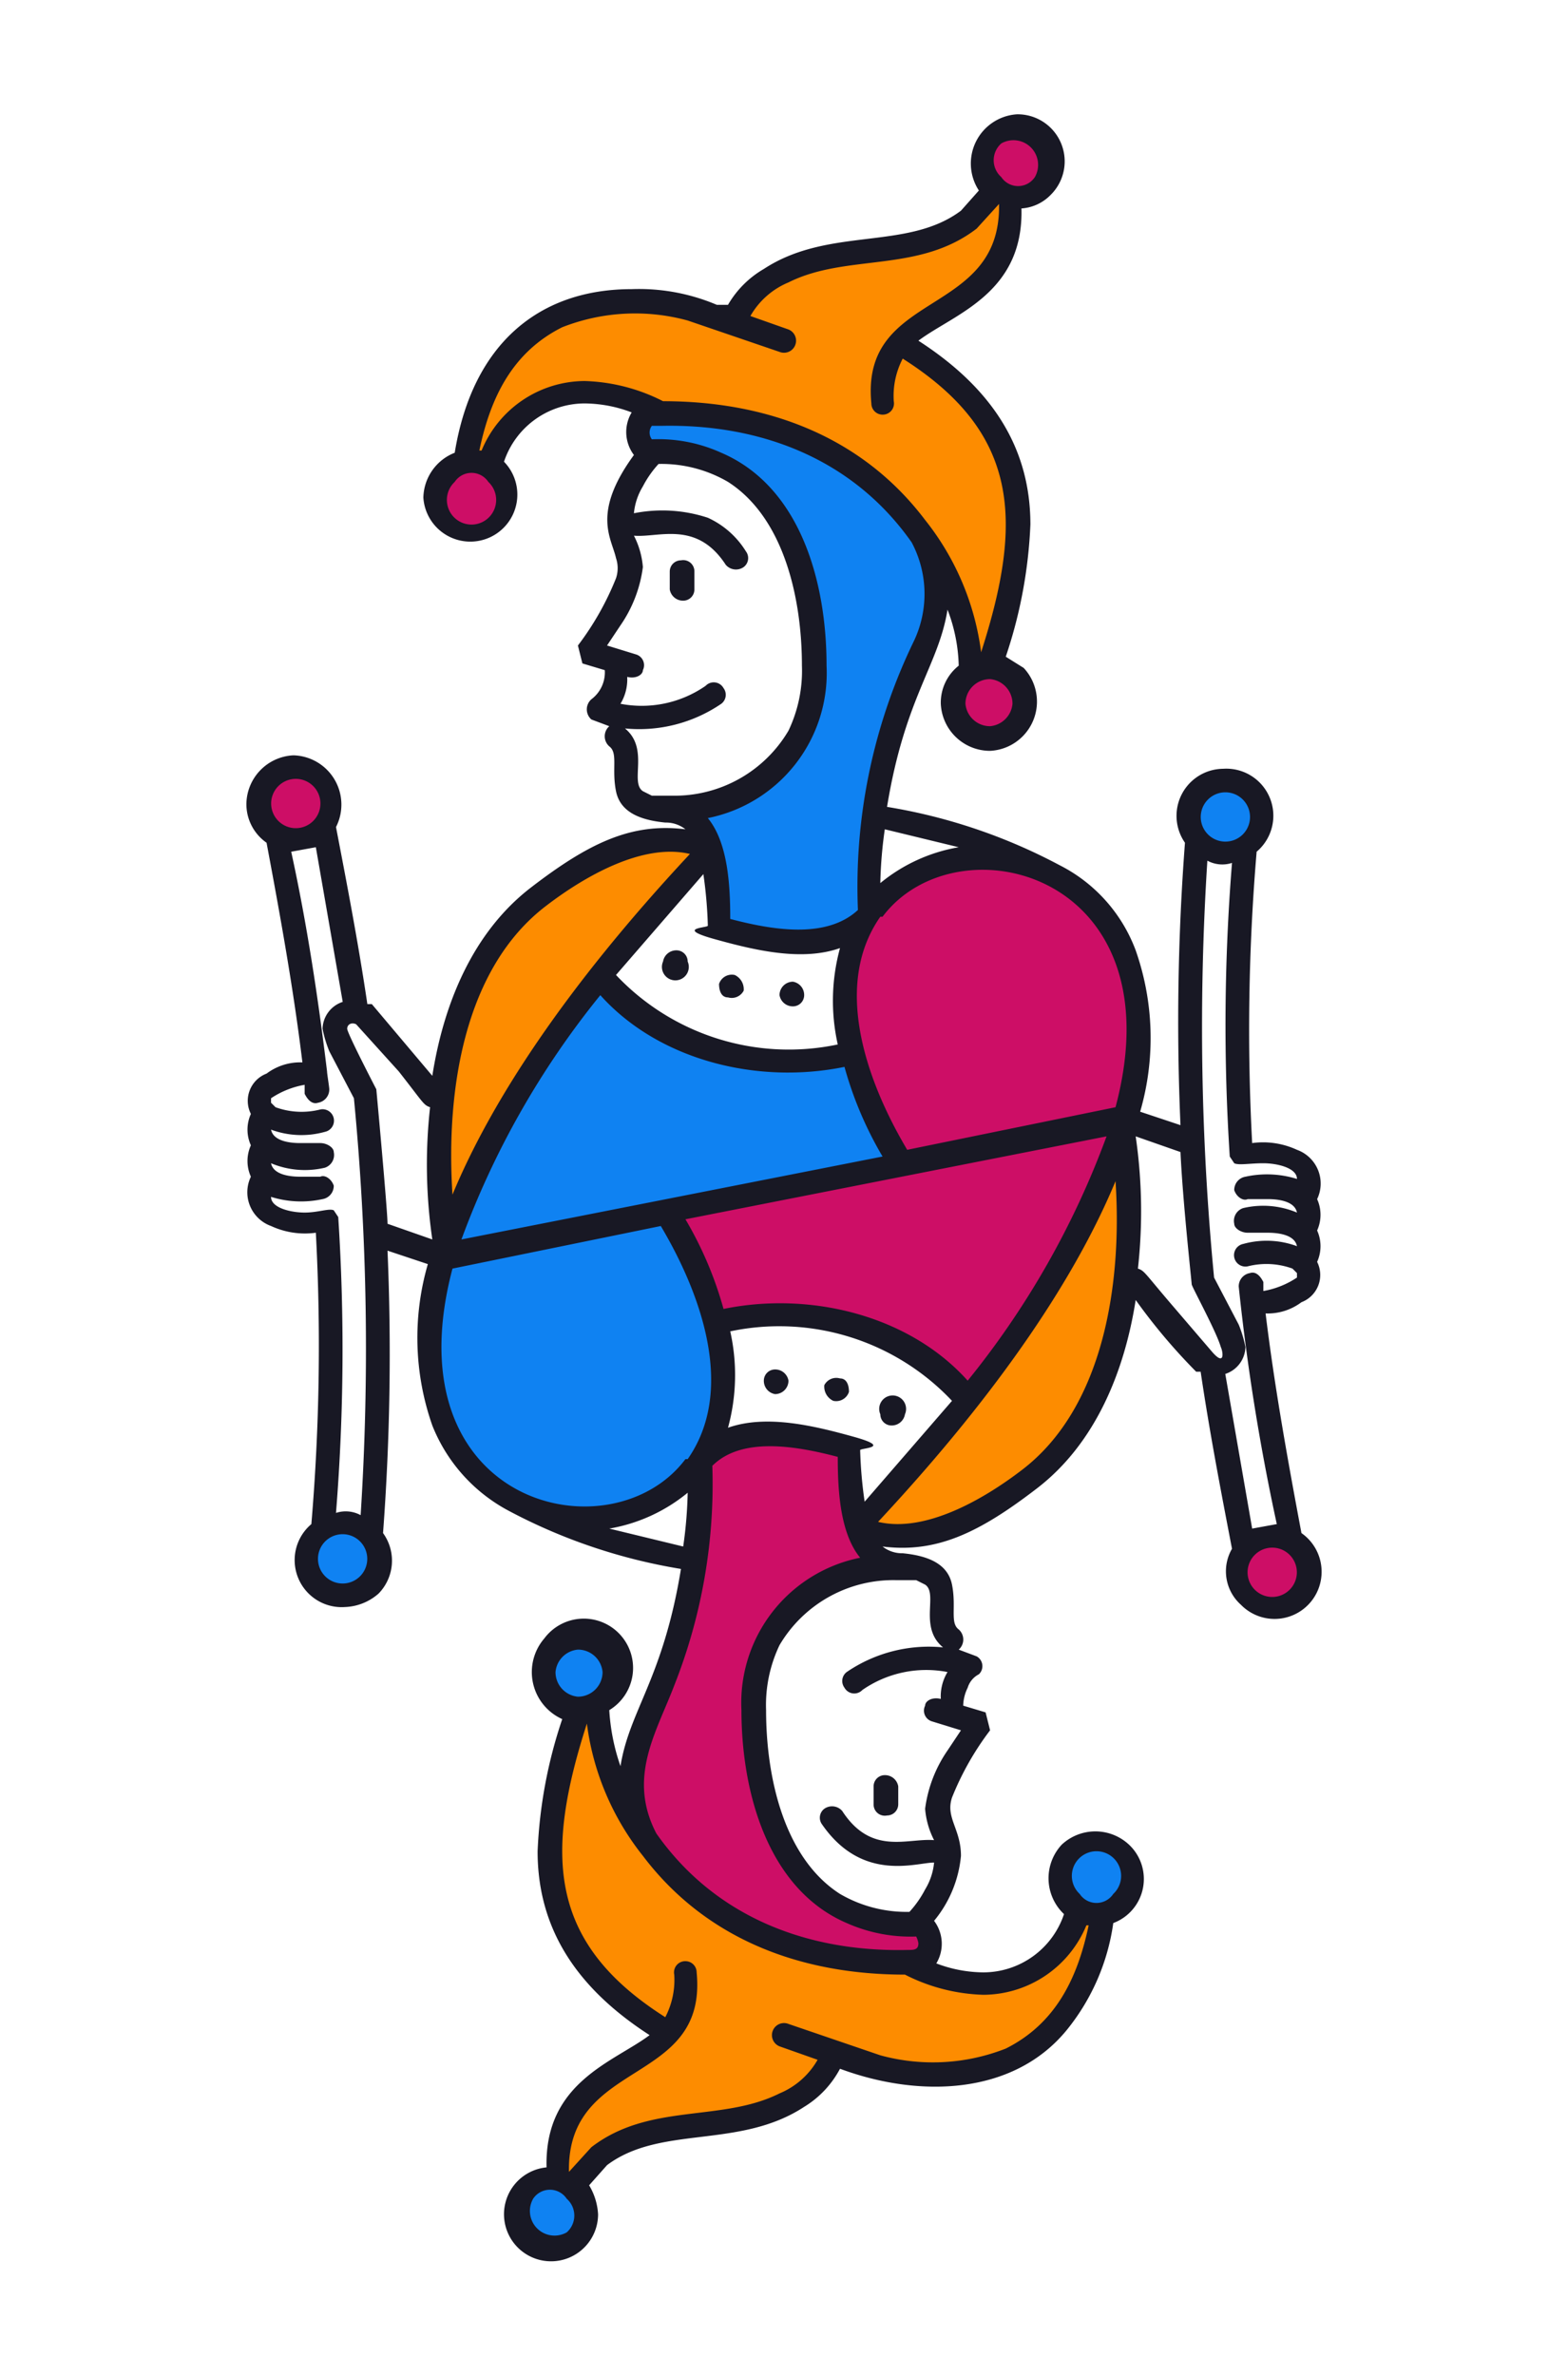 <svg viewBox="0 0 70 106" xmlns="http://www.w3.org/2000/svg"><path d="m16.6 68.4c1.5 1.5-.9 3.9-2.4 2.3s.9-3.9 2.4-2.3zm12.9-50c-1.3-.2-1.5 1.9-.2 1.8 8.7.5 9.7 15.3 1.2 15.9 1.5 1.3 1.6 4 1.5 5.3 2.2.7 5.8 1.4 6.8-.8.7-13.5 9.4-19.7-9.3-22.2zm1.7 46.9c2.6-3.6.3-8.5-1.3-11.2l10.4-2.1a17.5 17.5 0 0 1 -2.2-5.1c-4.1 1-8.9-.3-11.3-3.4-3.5 4.4-5.9 8.5-7.1 12.6-3.2 9.1 5.8 15.4 11.5 9.2zm24.6-30c-1.5-1.6-3.9.8-2.4 2.3s4-.8 2.4-2.3zm-30 37.7a1.7 1.7 0 0 0 0 3.3 1.7 1.7 0 0 0 0-3.3zm23.1 9.1c-2.1 0-2.1 3.4 0 3.4a1.7 1.7 0 0 0 0-3.4z" fill="#0f82f2"/><path d="m24.6 100.5a1.7 1.7 0 0 1 0-3.4c2.1 0 2.1 3.4 0 3.4z" fill="#0f82f2"/><path d="m19.6 53.4c-1.2-6.1 3.6-18.1 12.3-15.6-5.1 5.4-9.3 11.2-11.2 15.8zm24.8-24.1c2-6 1.7-10.5-4.1-14 1.4-1.1 7.3-4.7 4-6.9-2.4 4.3-9.5 1.2-11.6 5.9-5.3-2.3-11.6-.2-11.9 6.3l1.1.2c1.3-2.8 3.6-4.5 7.3-2.4 6.7-1.1 14.2 5.7 14 10.8zm-4.3 39.3c8-.3 11.2-10.3 10.3-16l-1.1-.2c-1.9 4.6-6.1 10.4-11.2 15.8a14.2 14.2 0 0 0 2 .4zm-14.4 29c2.4-4.3 9.5-1.2 11.6-5.9 5.3 2.3 11.6.2 11.9-6.3l-1.1-.2c-1.3 2.8-3.2 4.2-7.6 2.6-8.1-.5-13.9-5.9-13.7-11h-1.2c-2 6-1.7 10.5 4.1 14-1.6 1.3-7.1 4-4 6.8z" fill="#fd8c00"/><path d="m42.5 31.4c0-2.2 3.4-2.2 3.3 0s-3.3 2.1-3.3 0zm2.9-22.5a1.7 1.7 0 0 0 0-3.4c-2.1 0-2.1 3.4 0 3.4zm-24.3 11.6a1.7 1.7 0 0 0 0 3.4c2.1 0 2.1-3.4 0-3.4zm-8 13.7c-2.1 0-2.1 3.4 0 3.3s2.2-3.3 0-3.3zm44.9 34.7c-2.3-2-4.2 2.7-1.1 2.9a1.7 1.7 0 0 0 1.1-2.9zm-16.9 17c-8.9-.2-10.4-15.3-1.6-16-1.5-1.3-1.6-4-1.5-5.3-2.3-.7-5.8-1.4-6.8.8 1.1 6.2-4.4 10.8-2.4 16.7.2 2.7 13.9 8.8 12.3 3.8zm2.8-47.7c-7.8-.1-7 9.8-3.8 13.7l-10.4 2.1a17.5 17.5 0 0 1 2.2 5.1c4.1-1 8.9.3 11.3 3.4 3.5-4.4 5.9-8.5 7.1-12.6 1.7-7.1-.6-11.1-6.4-11.7z" fill="#cd0e66"/><path d="m31 25.5v.8a.5.5 0 0 1 -.5.5.6.6 0 0 1 -.6-.5v-.8a.5.5 0 0 1 .5-.5.5.5 0 0 1 .6.5zm4.4 19.4a.5.5 0 0 0 .5-.5.6.6 0 0 0 -.5-.6.6.6 0 0 0 -.6.6.6.6 0 0 0 .6.5zm-2.9-.4a.6.6 0 0 0 .7-.3.7.7 0 0 0 -.4-.7.6.6 0 0 0 -.7.4c0 .3.1.6.4.6zm-2.3-2.1a.6.6 0 0 0 -.6.5.6.6 0 1 0 1.1 0 .5.5 0 0 0 -.5-.5zm9.4 38.6a.5.5 0 0 0 .5-.5v-.8a.6.6 0 0 0 -.6-.5.5.5 0 0 0 -.5.5v.8a.5.5 0 0 0 .6.5zm19.4-10.9a2.1 2.1 0 0 1 -3.6 1.5 2 2 0 0 1 -.4-2.5c-.5-2.6-1-5.2-1.4-7.9h-.2a26.1 26.1 0 0 1 -2.7-3.2c-.5 3.2-1.8 6.4-4.4 8.4s-4.5 2.9-6.9 2.6a1.4 1.4 0 0 0 .9.3c1 .1 2 .4 2.2 1.4s-.1 1.7.3 2a.6.6 0 0 1 0 .9l.8.3a.5.5 0 0 1 .1.8 1 1 0 0 0 -.5.6 1.9 1.9 0 0 0 -.2.8l1 .3.2.8a12.8 12.8 0 0 0 -1.7 3c-.3.9.4 1.4.4 2.6a5.3 5.3 0 0 1 -1.2 2.9 1.7 1.7 0 0 1 .1 1.9 6 6 0 0 0 2.1.4 3.8 3.8 0 0 0 3.6-2.6 2.2 2.2 0 0 1 -.1-3.1 2.2 2.2 0 0 1 3 0 2.1 2.1 0 0 1 -.7 3.5 9.7 9.7 0 0 1 -2.1 4.8c-2.4 2.9-6.6 3-10.1 1.7a4.4 4.4 0 0 1 -1.6 1.7c-2.9 1.9-6.4.8-8.8 2.6l-.8.9a2.8 2.8 0 0 1 .4 1.3 2.1 2.1 0 1 1 -2.3-2.1c-.1-3.8 3-4.7 4.6-5.9-3.1-2-5-4.6-5-8.2a21.1 21.1 0 0 1 1.1-5.9 2.3 2.3 0 0 1 -.8-3.6 2.2 2.2 0 1 1 2.9 3.2 9.2 9.2 0 0 0 .5 2.5c.4-2.5 1.9-3.9 2.7-8.8a24.9 24.9 0 0 1 -7.7-2.6 7.4 7.4 0 0 1 -3.4-3.8 11.8 11.8 0 0 1 -.2-7.2l-1.8-.6a107.3 107.3 0 0 1 -.2 12.6 2.1 2.1 0 0 1 -.2 2.7 2.4 2.4 0 0 1 -1.5.6 2.1 2.1 0 0 1 -1.5-3.7 94.5 94.5 0 0 0 .2-13 3.6 3.6 0 0 1 -2-.3 1.6 1.6 0 0 1 -.9-2.2 1.7 1.7 0 0 1 0-1.4 1.7 1.7 0 0 1 0-1.4 1.3 1.3 0 0 1 .7-1.8 2.5 2.5 0 0 1 1.6-.5c-.4-3.3-1-6.6-1.6-9.8a2.1 2.1 0 0 1 -.9-1.7 2.2 2.2 0 0 1 2.1-2.2 2.2 2.2 0 0 1 1.9 3.2c.5 2.6 1 5.2 1.4 7.9h.2l2.7 3.2c.5-3.2 1.8-6.4 4.4-8.4s4.5-2.9 6.9-2.6a1.4 1.4 0 0 0 -.9-.3c-1-.1-2-.4-2.2-1.4s.1-1.7-.3-2a.6.6 0 0 1 0-.9l-.8-.3a.6.6 0 0 1 0-.9 1.5 1.5 0 0 0 .6-1.3l-1-.3-.2-.8a12.8 12.8 0 0 0 1.7-3 1.4 1.4 0 0 0 0-.9c-.2-.9-1.1-2 .8-4.6a1.7 1.7 0 0 1 -.1-1.9 6 6 0 0 0 -2.1-.4 3.8 3.8 0 0 0 -3.6 2.6 2.1 2.1 0 1 1 -3.6 1.6 2.2 2.2 0 0 1 1.4-2c.8-4.9 3.8-7.3 7.9-7.3a8.9 8.9 0 0 1 3.8.7h.5a4.4 4.4 0 0 1 1.6-1.6c2.9-1.9 6.4-.8 8.8-2.6l.8-.9a2.2 2.2 0 0 1 1.7-3.4 2.1 2.1 0 0 1 1.5 3.6 2 2 0 0 1 -1.3.6c.1 3.8-3 4.7-4.6 5.9 3.1 2 5 4.6 5 8.2a21.1 21.1 0 0 1 -1.1 5.9l.8.5a2.2 2.2 0 0 1 -1.5 3.7 2.2 2.2 0 0 1 -2.2-2.1 2.1 2.1 0 0 1 .8-1.7 7.4 7.4 0 0 0 -.5-2.5c-.4 2.5-1.9 3.9-2.7 8.8a24.9 24.9 0 0 1 7.7 2.6 7 7 0 0 1 3.4 3.8 11.8 11.8 0 0 1 .2 7.2l1.8.6a105.3 105.3 0 0 1 .2-12.6 2.1 2.1 0 0 1 1.7-3.3 2.1 2.1 0 0 1 1.5 3.7 94.5 94.5 0 0 0 -.2 13 3.6 3.6 0 0 1 2 .3 1.6 1.6 0 0 1 .9 2.2 1.7 1.7 0 0 1 0 1.4 1.7 1.7 0 0 1 0 1.4 1.3 1.3 0 0 1 -.7 1.8 2.5 2.5 0 0 1 -1.6.5c.4 3.3 1 6.6 1.6 9.8a2.1 2.1 0 0 1 .9 1.7zm-46.6-33.5a1.1 1.1 0 1 0 0-1.5 1.1 1.1 0 0 0 0 1.5zm2.5 17.4.2.3a91.2 91.2 0 0 1 -.1 13.2 1.4 1.4 0 0 1 1.1.1 116.4 116.4 0 0 0 -.3-18.6l-1.1-2.1a5.4 5.4 0 0 1 -.3-1 1.3 1.3 0 0 1 .9-1.2l-1.2-6.9-1.1.2c.7 3.2 1.2 6.5 1.6 9.8 0 .1.1.7.1.8a.6.6 0 0 1 -.5.6c-.3.1-.5-.2-.6-.4v-.4a3.9 3.9 0 0 0 -1.5.6v.2l.2.2a3.4 3.4 0 0 0 2 .1.5.5 0 1 1 .2 1 3.9 3.9 0 0 1 -2.4-.1c.1.5.8.6 1.3.6h.9c.3 0 .6.2.6.4a.6.6 0 0 1 -.4.7 3.9 3.9 0 0 1 -2.4-.2c.1.5.8.6 1.3.6h.9c.2-.1.5.1.6.4a.6.6 0 0 1 -.5.6 4.5 4.5 0 0 1 -2.3-.1c0 .5.9.7 1.5.7s1.1-.2 1.3-.1zm1.2 14.8a1.1 1.1 0 1 0 0 1.5 1.1 1.1 0 0 0 0-1.5zm3.2-13.5a23.1 23.1 0 0 1 -.1-5.9c-.3-.1-.3-.2-1.4-1.6l-1.9-2.1c-.2-.1-.4 0-.4.2s1.3 2.7 1.3 2.7.5 5.4.5 6zm20.2-18.3a19.4 19.4 0 0 0 -.2 2.4 7.5 7.5 0 0 1 3.5-1.6zm1.2-12.8c-2.6-3.7-6.7-5.3-11.2-5.2h-.4a.5.5 0 0 0 0 .6 6.8 6.8 0 0 1 3.1.6c3.5 1.5 4.7 5.7 4.7 9.5a6.6 6.6 0 0 1 -5.3 6.8c.9 1.1 1 3 1 4.5 1.9.5 4.3.9 5.7-.4a25.1 25.1 0 0 1 2.5-12 4.9 4.9 0 0 0 -.1-4.4zm-2.3 40.5a19.5 19.5 0 0 0 .2 2.3l3.9-4.5a10.6 10.6 0 0 0 -9.9-3.1 8.9 8.9 0 0 1 -.1 4.3c1.7-.6 3.8-.1 5.6.4s.3.5.3.6zm4.8-3.1a38.2 38.2 0 0 0 6.2-10.9l-18.8 3.7a16.5 16.5 0 0 1 1.7 4c3.9-.8 8.3.3 10.9 3.2zm-3.8-10a16.5 16.5 0 0 1 -1.7-4c-3.9.8-8.3-.3-10.9-3.2a38.2 38.2 0 0 0 -6.2 10.9zm-7.8-10.3a19.5 19.5 0 0 0 -.2-2.3l-3.9 4.5a10.6 10.6 0 0 0 9.9 3.1 8.9 8.9 0 0 1 .1-4.3c-1.7.6-3.8.1-5.6-.4s-.3-.5-.3-.6zm12.6-11a1.1 1.1 0 0 0 -1.1 1.1 1.1 1.1 0 0 0 1.1 1 1.1 1.1 0 0 0 1-1 1.1 1.1 0 0 0 -1-1.1zm.5-22.4a.9.9 0 0 0 1.5 0 1.1 1.1 0 0 0 -1.5-1.5 1 1 0 0 0 0 1.5zm-22.9 13.6a.9.9 0 0 0 -1.5 0 1.1 1.1 0 1 0 1.5 0zm7.8-3.6c4.7 0 8.9 1.6 11.7 5.3a11.9 11.9 0 0 1 2.5 5.9c1.9-5.9 1.7-9.8-3.5-13.1a3.6 3.6 0 0 0 -.4 1.9.5.5 0 0 1 -.5.6.5.5 0 0 1 -.5-.5c-.5-5.1 5.8-3.8 5.7-8.9l-1 1.1c-2.6 2-5.8 1.1-8.4 2.4a3.5 3.5 0 0 0 -1.7 1.5l1.7.6a.5.5 0 0 1 -.4 1l-4.1-1.4a8.9 8.9 0 0 0 -5.6.3c-2.2 1.1-3.2 3.1-3.7 5.5h.1a5 5 0 0 1 4.6-3.1 8.2 8.2 0 0 1 3.5.9zm5.6 14.7a6.2 6.2 0 0 0 .6-2.9c0-3-.8-6.6-3.3-8.2a5.9 5.9 0 0 0 -3.1-.8 4.6 4.6 0 0 0 -.7 1 2.8 2.8 0 0 0 -.4 1.2 6.5 6.5 0 0 1 3.3.2 3.9 3.9 0 0 1 1.7 1.5.5.5 0 0 1 -.1.7.6.6 0 0 1 -.8-.1c-1.3-2-3-1.2-4.1-1.3a3.7 3.7 0 0 1 .4 1.4 5.9 5.9 0 0 1 -1 2.6l-.6.9 1.3.4a.5.5 0 0 1 .3.7c0 .2-.3.4-.7.3a2.1 2.1 0 0 1 -.3 1.2 5 5 0 0 0 3.8-.8.5.5 0 0 1 .8.1.5.5 0 0 1 -.1.7 6.5 6.5 0 0 1 -4.3 1.1c1.1.9.2 2.4.8 2.8l.4.2h.9a5.9 5.9 0 0 0 5.2-2.9zm-15 20.7c1.7-4.1 5-9.2 10.6-15.2-2.1-.5-4.7 1-6.4 2.3-3.7 2.8-4.5 8.3-4.2 12.9zm10.4 11.8h.1c2.1-3 .7-7.2-1.2-10.4l-9.3 1.9c-2.8 10.6 7.1 12.9 10.4 8.5zm-.1 3.9a19.4 19.4 0 0 0 .2-2.4 7.5 7.5 0 0 1 -3.5 1.6zm-1.2 12.8c2.6 3.7 6.7 5.3 11.2 5.2.3 0 .5 0 .5-.3a1 1 0 0 0 -.1-.3 7 7 0 0 1 -3.1-.6c-3.5-1.5-4.7-5.8-4.7-9.5a6.6 6.6 0 0 1 5.3-6.8c-.9-1.1-1-3-1-4.5-1.9-.5-4.3-.9-5.6.4a24.4 24.4 0 0 1 -1.7 9.8c-.8 2.1-2.1 4.1-.8 6.6zm-3.5-6.1a1.1 1.1 0 0 0 1.1-1.1 1.1 1.1 0 0 0 -1.1-1 1.1 1.1 0 0 0 -1 1 1.1 1.1 0 0 0 1 1.1zm-.5 22.4a.9.9 0 0 0 -1.5 0 1.1 1.1 0 0 0 1.5 1.5 1 1 0 0 0 0-1.5zm22.9-13.6a.9.9 0 0 0 1.5 0 1.1 1.1 0 1 0 -1.5 0zm-7.8 3.6c-4.7 0-8.9-1.6-11.7-5.3a11.9 11.9 0 0 1 -2.5-5.9c-1.9 5.9-1.7 9.8 3.5 13.1a3.6 3.6 0 0 0 .4-1.9.5.5 0 0 1 .5-.6.5.5 0 0 1 .5.5c.5 5.1-5.8 3.8-5.7 8.9l1-1.1c2.6-2 5.8-1.1 8.4-2.4a3.5 3.5 0 0 0 1.7-1.5l-1.7-.6a.5.5 0 0 1 .4-1l4.1 1.4a8.9 8.9 0 0 0 5.6-.3c2.2-1.1 3.2-3.1 3.7-5.5h-.1a5 5 0 0 1 -4.6 3.1 8.2 8.2 0 0 1 -3.5-.9zm-5.6-14.7a6.2 6.2 0 0 0 -.6 2.9c0 3 .8 6.6 3.3 8.2a5.9 5.9 0 0 0 3.1.8 4.6 4.6 0 0 0 .7-1 2.8 2.8 0 0 0 .4-1.2c-.8 0-3.2.9-5-1.7a.5.5 0 0 1 .1-.7.6.6 0 0 1 .8.1c1.3 2 2.9 1.2 4.1 1.3a3.7 3.7 0 0 1 -.4-1.4 5.9 5.9 0 0 1 1-2.6l.6-.9-1.3-.4a.5.5 0 0 1 -.3-.7c0-.2.3-.4.7-.3a2.1 2.1 0 0 1 .3-1.2 5 5 0 0 0 -3.8.8.5.5 0 0 1 -.8-.1.5.5 0 0 1 .1-.7 6.5 6.5 0 0 1 4.3-1.1c-1.1-.9-.2-2.4-.8-2.8l-.4-.2h-.9a5.9 5.9 0 0 0 -5.2 2.9zm15-20.7c-1.7 4.1-5 9.2-10.6 15.2 2.1.5 4.7-1 6.4-2.3 3.7-2.8 4.5-8.4 4.2-12.9zm-10.4-11.8h-.1c-2.1 3-.7 7.2 1.2 10.4l9.3-1.9c2.8-10.5-7.1-12.9-10.4-8.5zm14.5-3.7a1.1 1.1 0 1 0 0-1.5 1.1 1.1 0 0 0 0 1.5zm.6 22.9c-.2-.7-1.3-2.7-1.3-2.8s-.4-3.7-.5-5.9l-2-.7a23.1 23.1 0 0 1 .1 5.9c.3.1.3.2 1.5 1.6s1.2 1.4 1.8 2.1.5 0 .4-.2zm1.4 8.1 1.1-.2a98.1 98.1 0 0 1 -1.7-10.6.6.6 0 0 1 .5-.6c.3-.1.5.2.6.4v.4a3.9 3.9 0 0 0 1.5-.6v-.2l-.2-.2a3.4 3.4 0 0 0 -2-.1.5.5 0 0 1 -.2-1 3.9 3.9 0 0 1 2.4.1c-.1-.5-.8-.6-1.3-.6h-.9c-.3 0-.6-.2-.6-.4a.6.6 0 0 1 .4-.7 3.9 3.9 0 0 1 2.4.2c-.1-.5-.8-.6-1.3-.6h-.9c-.2.1-.5-.1-.6-.4a.6.6 0 0 1 .5-.6 4.5 4.5 0 0 1 2.3.1c0-.5-.9-.7-1.5-.7s-1.1.1-1.3 0l-.2-.3a90.5 90.5 0 0 1 .1-13.1 1.4 1.4 0 0 1 -1.1-.1 116.3 116.3 0 0 0 .3 18.6l1.1 2.1a5.4 5.4 0 0 1 .3 1 1.3 1.3 0 0 1 -.9 1.2zm1.7 1.2a1.1 1.1 0 1 0 0 1.5 1.1 1.1 0 0 0 0-1.5zm-23-8.3a.5.5 0 0 0 -.5.5.6.6 0 0 0 .5.6.6.6 0 0 0 .6-.6.6.6 0 0 0 -.6-.5zm2.9.4a.6.6 0 0 0 -.7.3.7.7 0 0 0 .4.7.6.6 0 0 0 .7-.4c0-.3-.1-.6-.4-.6zm2.3 2.1a.6.6 0 0 0 .6-.5.6.6 0 1 0 -1.1 0 .5.5 0 0 0 .5.5z" fill="#181824"/></svg>